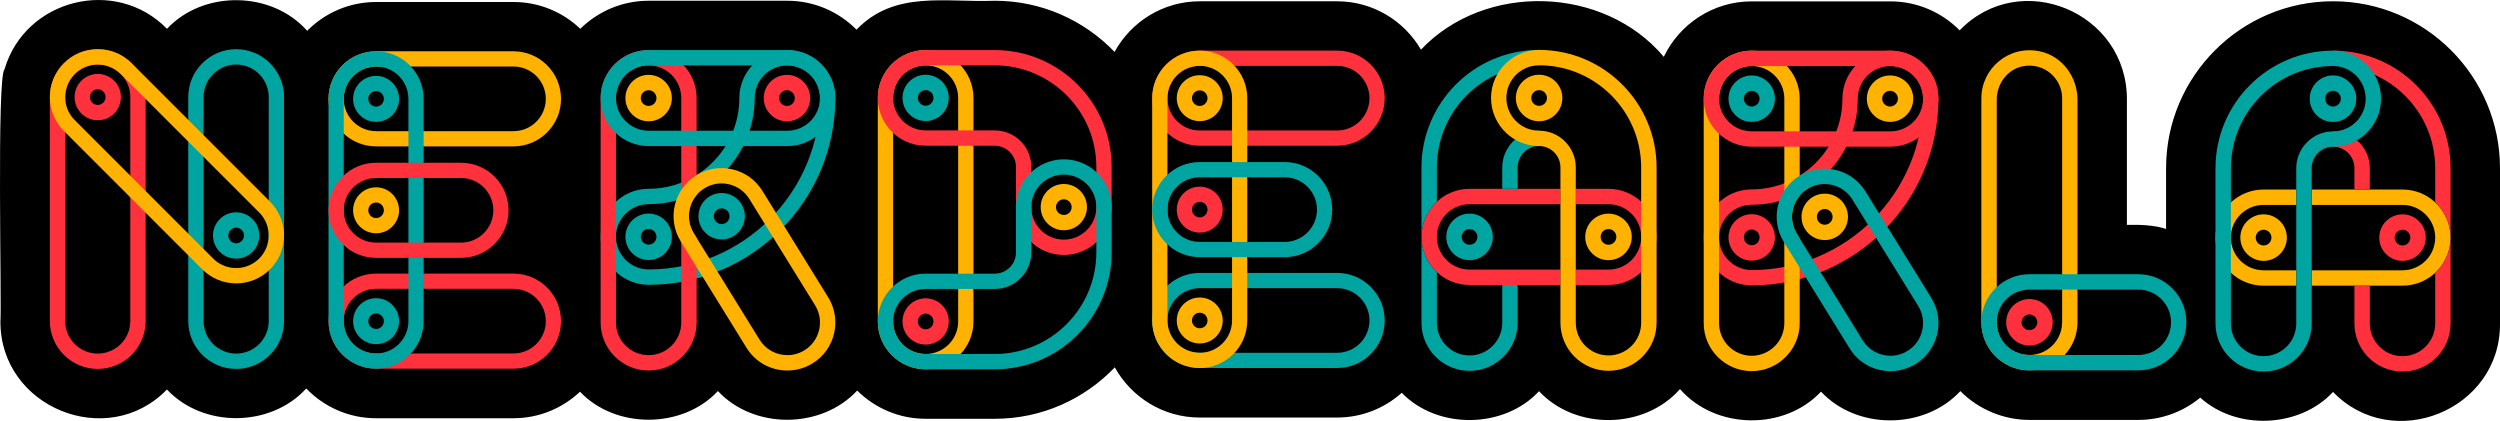 <?xml version="1.0" encoding="utf-8"?>
<!-- Generator: Adobe Illustrator 27.5.0, SVG Export Plug-In . SVG Version: 6.00 Build 0)  -->
<svg version="1.1" id="Layer_1" xmlns="http://www.w3.org/2000/svg" xmlns:xlink="http://www.w3.org/1999/xlink" x="0px" y="0px"
	 viewBox="0 0 1001.58 168.63" style="enable-background:new 0 0 1001.58 168.63;" xml:space="preserve">
<style type="text/css">
	.st0{fill:#FF313C;}
	.st1{fill:#00A5A1;}
	.st2{fill:#FFB300;}
</style>
<g>
	<path d="M934.69,0.51c-36.84,0-66.9,30.01-66.89,66.89c0,0,0,24.32,0,24.32c-4.8-1.57-10.53-1.74-15.69-1.63V40.02
		c0.22-35.21-42.75-52.97-67.01-27.86c-7.08-7.16-16.9-11.61-27.75-11.61h-55.57c-15.5,0-28.92,9.08-35.21,22.21
		c-23.99-28.49-71.62-29.96-97.29-2.87C562.54,8.31,550.02,0.52,535.7,0.52h-55.05c-14.7,0-27.52,8.21-34.12,20.28
		C434.4,8.18,417.37,0.3,398.52,0.3c-19.77,0.79-40.15-4.3-55.37,11.59C336.07,4.74,326.26,0.3,315.43,0.3h-55.57
		c-10.65,0-20.32,4.29-27.37,11.24c-6.97-6.65-16.4-10.74-26.78-10.74h-55.05c-10.78,0-20.55,4.42-27.6,11.54
		C108.88-3.68,81.55-4.08,66.9,11.54c-20.5-21-56.77-11.99-65.07,16.17c-3.22,3.08-1.09,94.61-1.66,100.94
		c-0.25,34.59,42.93,52.04,66.71,27.39c14.51,15.48,41.55,15.27,55.82-0.4c7.07,7.34,16.99,11.92,27.96,11.92h55.05
		c10.31,0,19.69-4.05,26.66-10.63c14.28,15.08,41.13,14.93,55.25-0.27c14.37,15.42,41.37,15.35,55.8-0.19
		c7.05,6.99,16.74,11.31,27.42,11.31h27.68c18.9,0,35.98-7.92,48.11-20.61c6.63,11.98,19.39,20.11,34.02,20.11h55.05
		c9.94,0,19.01-3.75,25.89-9.91c14.37,14.82,41.01,14.48,55-0.65c14.72,15.78,42.25,15.34,56.47-0.85
		c14.16,16.26,41.73,16.79,56.5,1.03c14.38,15.43,41.4,15.34,55.83-0.21c7.28,7.38,17.47,11.56,27.68,11.54c0,0,43.61,0,43.61,0
		c9.42,0,18.07-3.35,24.83-8.93c14.61,13.28,39.85,12.12,53.19-2.28c23.81,24.74,67.12,7.35,66.89-27.38c0,0,0-62.23,0-62.23
		C1001.58,30.52,971.58,0.51,934.69,0.51z"/>
	<g>
		<g>
			<g>
				<g>
					<path class="st0" d="M39.16,147.8c-10.58,0-19.19-8.61-19.19-19.19V38.9c0-10.58,8.61-19.19,19.19-19.19
						s19.19,8.61,19.19,19.19v89.71C58.35,139.19,49.74,147.8,39.16,147.8z M39.16,25.85c-7.19,0-13.05,5.85-13.05,13.05v89.71
						c0,7.19,5.85,13.05,13.05,13.05s13.05-5.85,13.05-13.05V38.9C52.21,31.7,46.35,25.85,39.16,25.85z"/>
				</g>
			</g>
			<g>
				<g>
					<path class="st1" d="M94.61,147.8c-10.58,0-19.19-8.61-19.19-19.19V38.9c0-10.58,8.61-19.19,19.19-19.19
						s19.19,8.61,19.19,19.19v89.71C113.79,139.19,105.19,147.8,94.61,147.8z M94.61,25.85c-7.19,0-13.05,5.85-13.05,13.05v89.71
						c0,7.19,5.85,13.05,13.05,13.05s13.05-5.85,13.05-13.05V38.9C107.65,31.7,101.8,25.85,94.61,25.85z"/>
				</g>
			</g>
			<g>
				<g>
					<path class="st2" d="M94.61,113.53c-5.12,0-9.94-2-13.57-5.62L25.59,52.46c-7.48-7.48-7.48-19.65,0-27.13
						c3.62-3.62,8.44-5.62,13.57-5.62c5.12,0,9.94,2,13.57,5.62l55.45,55.45c7.48,7.48,7.48,19.65,0,27.13
						C104.55,111.53,99.73,113.53,94.61,113.53z M39.16,25.85c-3.49,0-6.76,1.36-9.23,3.82c-5.09,5.09-5.09,13.36,0,18.45
						l55.45,55.45c2.46,2.46,5.74,3.82,9.23,3.82s6.76-1.36,9.23-3.82c5.09-5.09,5.09-13.36,0-18.45L48.38,29.67
						C45.92,27.21,42.64,25.85,39.16,25.85z"/>
				</g>
			</g>
			<g>
				<g>
					<path class="st0" d="M39.16,48.18c-5.12,0-9.28-4.16-9.28-9.28s4.16-9.28,9.28-9.28c5.12,0,9.28,4.16,9.28,9.28
						S44.28,48.18,39.16,48.18z M39.16,35.76c-1.73,0-3.14,1.41-3.14,3.14c0,1.73,1.41,3.14,3.14,3.14c1.73,0,3.14-1.41,3.14-3.14
						C42.3,37.17,40.89,35.76,39.16,35.76z"/>
				</g>
			</g>
			<g>
				<g>
					<path class="st1" d="M94.61,103.62c-5.12,0-9.28-4.16-9.28-9.28c0-5.12,4.16-9.28,9.28-9.28s9.28,4.16,9.28,9.28
						C103.89,99.46,99.72,103.62,94.61,103.62z M94.61,91.2c-1.73,0-3.14,1.41-3.14,3.14c0,1.73,1.41,3.14,3.14,3.14
						c1.73,0,3.14-1.41,3.14-3.14C97.75,92.61,96.34,91.2,94.61,91.2z"/>
				</g>
			</g>
		</g>
		<g>
			<g>
				<g>
					<path class="st2" d="M205.71,58.65h-55.05c-10.5,0-19.05-8.54-19.05-19.05s8.54-19.05,19.05-19.05h55.05
						c10.5,0,19.05,8.54,19.05,19.05S216.22,58.65,205.71,58.65z M150.67,26.65c-7.14,0-12.95,5.81-12.95,12.95
						s5.81,12.95,12.95,12.95h55.05c7.14,0,12.95-5.81,12.95-12.95s-5.81-12.95-12.95-12.95H150.67z"/>
				</g>
			</g>
			<g>
				<g>
					<path class="st0" d="M205.71,147.71h-55.05c-10.5,0-19.05-8.54-19.05-19.05s8.54-19.05,19.05-19.05h55.05
						c10.5,0,19.05,8.54,19.05,19.05S216.22,147.71,205.71,147.71z M150.67,115.71c-7.14,0-12.95,5.81-12.95,12.95
						c0,7.14,5.81,12.95,12.95,12.95h55.05c7.14,0,12.95-5.81,12.95-12.95c0-7.14-5.81-12.95-12.95-12.95H150.67z"/>
				</g>
			</g>
			<g>
				<g>
					<path class="st1" d="M150.67,147.71c-10.5,0-19.05-8.54-19.05-19.05V39.6c0-10.5,8.54-19.05,19.05-19.05
						s19.05,8.54,19.05,19.05v89.06C169.71,139.17,161.17,147.71,150.67,147.71z M150.67,26.65c-7.14,0-12.95,5.81-12.95,12.95
						v89.06c0,7.14,5.81,12.95,12.95,12.95s12.95-5.81,12.95-12.95V39.6C163.62,32.46,157.81,26.65,150.67,26.65z"/>
				</g>
			</g>
			<g>
				<g>
					<g>
						<path class="st0" d="M184.69,103.3h-34.02c-10.5,0-19.05-8.54-19.05-19.05s8.54-19.05,19.05-19.05h34.02
							c10.5,0,19.05,8.54,19.05,19.05S195.19,103.3,184.69,103.3z M150.67,71.3c-7.14,0-12.95,5.81-12.95,12.95
							s5.81,12.95,12.95,12.95h34.02c7.14,0,12.95-5.81,12.95-12.95s-5.81-12.95-12.95-12.95H150.67z"/>
					</g>
				</g>
				<g>
					<g>
						<path class="st2" d="M150.67,93.46c-5.08,0-9.21-4.13-9.21-9.21s4.13-9.21,9.21-9.21s9.21,4.13,9.21,9.21
							S155.75,93.46,150.67,93.46z M150.67,81.13c-1.72,0-3.12,1.4-3.12,3.12c0,1.72,1.4,3.12,3.12,3.12s3.12-1.4,3.12-3.12
							C153.79,82.53,152.39,81.13,150.67,81.13z"/>
					</g>
				</g>
			</g>
			<g>
				<g>
					<path class="st1" d="M150.67,48.82c-5.08,0-9.21-4.13-9.21-9.21s4.13-9.21,9.21-9.21s9.21,4.13,9.21,9.21
						S155.75,48.82,150.67,48.82z M150.67,36.48c-1.72,0-3.12,1.4-3.12,3.12c0,1.72,1.4,3.12,3.12,3.12s3.12-1.4,3.12-3.12
						C153.79,37.88,152.39,36.48,150.67,36.48z"/>
				</g>
			</g>
			<g>
				<g>
					<path class="st1" d="M150.67,137.88c-5.08,0-9.21-4.13-9.21-9.21s4.13-9.21,9.21-9.21s9.21,4.13,9.21,9.21
						S155.75,137.88,150.67,137.88z M150.67,125.55c-1.72,0-3.12,1.4-3.12,3.12s1.4,3.12,3.12,3.12s3.12-1.4,3.12-3.12
						S152.39,125.55,150.67,125.55z"/>
				</g>
			</g>
		</g>
		<g>
			<g>
				<g>
					<path class="st1" d="M259.86,114.09c-10.6,0-19.23-8.63-19.23-19.23s8.63-19.23,19.23-19.23c20.04,0,36.34-16.3,36.34-36.34
						c0-10.6,8.63-19.23,19.23-19.23c10.6,0,19.23,8.63,19.23,19.23C334.66,80.53,301.1,114.09,259.86,114.09z M315.43,26.21
						c-7.21,0-13.08,5.87-13.08,13.08c0,23.43-19.06,42.49-42.49,42.49c-7.21,0-13.08,5.87-13.08,13.08
						c0,7.21,5.87,13.08,13.08,13.08c37.85,0,68.65-30.8,68.65-68.65C328.5,32.08,322.64,26.21,315.43,26.21z"/>
				</g>
			</g>
			<g>
				<path class="st0" d="M277.95,93.44c-3.04-4.93-2.41-11.1,1.14-15.3V39.29c0-10.6-8.63-19.23-19.23-19.23
					c-10.6,0-19.23,8.63-19.23,19.23v89.92c0,10.6,8.63,19.23,19.23,19.23c10.6,0,19.23-8.63,19.23-19.23V95.28L277.95,93.44z
					 M272.93,129.21c0,7.21-5.87,13.08-13.08,13.08c-7.21,0-13.08-5.87-13.08-13.08V39.29c0-7.21,5.87-13.08,13.08-13.08
					c7.21,0,13.08,5.87,13.08,13.08V129.21z"/>
			</g>
			<g>
				<g>
					<path class="st1" d="M315.43,58.52h-55.57c-10.6,0-19.23-8.63-19.23-19.23s8.63-19.23,19.23-19.23h55.57
						c10.6,0,19.23,8.63,19.23,19.23S326.03,58.52,315.43,58.52z M259.86,26.21c-7.21,0-13.08,5.87-13.08,13.08
						s5.87,13.08,13.08,13.08h55.57c7.21,0,13.08-5.87,13.08-13.08s-5.87-13.08-13.08-13.08H259.86z"/>
				</g>
			</g>
			<g>
				<g>
					<path class="st1" d="M259.86,104.16c-5.13,0-9.3-4.17-9.3-9.3c0-5.13,4.17-9.3,9.3-9.3c5.13,0,9.3,4.17,9.3,9.3
						C269.16,99.99,264.99,104.16,259.86,104.16z M259.86,91.71c-1.74,0-3.15,1.41-3.15,3.15c0,1.74,1.41,3.15,3.15,3.15
						S263,96.6,263,94.86C263,93.12,261.59,91.71,259.86,91.71z"/>
				</g>
			</g>
			<g>
				<g>
					<path class="st2" d="M259.86,48.59c-5.13,0-9.3-4.17-9.3-9.3c0-5.13,4.17-9.3,9.3-9.3c5.13,0,9.3,4.17,9.3,9.3
						C269.16,44.42,264.99,48.59,259.86,48.59z M259.86,36.14c-1.74,0-3.15,1.41-3.15,3.15c0,1.74,1.41,3.15,3.15,3.15
						s3.15-1.41,3.15-3.15C263,37.55,261.59,36.14,259.86,36.14z"/>
				</g>
			</g>
			<g>
				<g>
					<path class="st0" d="M315.28,48.59c-5.13,0-9.3-4.17-9.3-9.3c0-5.13,4.17-9.3,9.3-9.3s9.3,4.17,9.3,9.3
						C324.58,44.42,320.41,48.59,315.28,48.59z M315.28,36.14c-1.74,0-3.15,1.41-3.15,3.15c0,1.74,1.41,3.15,3.15,3.15
						s3.15-1.41,3.15-3.15C318.42,37.55,317.01,36.14,315.28,36.14z"/>
				</g>
			</g>
			<g>
				<g>
					<path class="st1" d="M289.12,95.93c-5.13,0-9.3-4.17-9.3-9.3c0-5.13,4.17-9.3,9.3-9.3c5.13,0,9.3,4.17,9.3,9.3
						C298.42,91.76,294.24,95.93,289.12,95.93z M289.12,83.48c-1.74,0-3.15,1.41-3.15,3.15s1.41,3.15,3.15,3.15
						c1.74,0,3.15-1.41,3.15-3.15S290.85,83.48,289.12,83.48z"/>
				</g>
			</g>
			<g>
				<g>
					<path class="st2" d="M315.44,148.44c-6.72,0-12.84-3.41-16.37-9.12l-26.36-42.64c-5.57-9.02-2.77-20.89,6.25-26.47
						c4.37-2.7,9.53-3.54,14.53-2.36c5,1.18,9.24,4.24,11.94,8.61l26.36,42.64c2.7,4.37,3.54,9.53,2.36,14.53
						c-1.18,5-4.24,9.24-8.61,11.94C322.5,147.45,319.01,148.44,315.44,148.44z M289.05,73.48c-2.4,0-4.76,0.67-6.85,1.96
						c-6.13,3.79-8.04,11.87-4.25,18l26.36,42.64c2.4,3.88,6.57,6.2,11.14,6.2c2.42,0,4.79-0.68,6.86-1.96
						c2.97-1.84,5.05-4.72,5.85-8.12c0.8-3.4,0.23-6.91-1.6-9.88L300.2,79.69c-1.84-2.97-4.72-5.05-8.12-5.85
						C291.07,73.6,290.06,73.48,289.05,73.48z"/>
				</g>
			</g>
		</g>
		<g>
			<path class="st2" d="M832.31,129.13V39.98c0-9.1-6.05-17.44-14.94-19.38c-12.49-2.73-23.57,6.76-23.57,18.79v89.75h0c0,0,0,0,0,0
				c0,0,0,0.01,0,0.01h0v0.29c0-0.05,0.01-0.09,0.01-0.14c0.05,4.98,1.99,9.52,5.15,12.92c3.52,3.79,8.54,6.16,14.1,6.16
				c5.57,0,10.58-2.38,14.1-6.16c3.19-3.43,5.15-8.03,5.15-13.07h0C832.31,129.14,832.32,129.13,832.31,129.13L832.31,129.13z
				 M826.15,129.13L826.15,129.13c-0.01,9.05-9.24,15.98-18.78,11.88c-4.64-1.99-7.41-6.83-7.41-11.88v0c0,0,0-6.73,0-13.8V39.9
				c0-6.29,4.2-12.07,10.36-13.33c8.41-1.72,15.84,4.7,15.84,12.82V129.13z"/>
			<path class="st1" d="M856.67,109.86h-24.36h-6.16h-13.1c-5.05,0-9.66,1.96-13.1,5.16c-3.79,3.52-6.16,8.54-6.16,14.1
				c0,10.62,8.64,19.26,19.26,19.26h43.61c10.62,0,19.26-8.64,19.26-19.26C875.93,118.5,867.29,109.86,856.67,109.86z
				 M856.67,142.22h-29.51h-14.1c-7.22,0-13.1-5.87-13.1-13.1c0-7.22,5.87-13.1,13.1-13.1h13.1h6.16h24.36
				c7.22,0,13.1,5.87,13.1,13.1C869.77,136.34,863.89,142.22,856.67,142.22z"/>
			<g>
				<path class="st0" d="M813.06,119.8c-5.14,0-9.32,4.18-9.32,9.32c0,5.14,4.18,9.32,9.32,9.32s9.32-4.18,9.32-9.32
					C822.37,123.98,818.19,119.8,813.06,119.8z M813.06,132.27c-1.74,0-3.15-1.41-3.15-3.15c0-1.74,1.41-3.15,3.15-3.15
					s3.15,1.41,3.15,3.15C816.21,130.86,814.79,132.27,813.06,132.27z"/>
			</g>
		</g>
		<g>
			<g>
				<path class="st2" d="M906.86,82.09h13.1v-6.16h-13.1c-5.05,0-9.66,1.96-13.1,5.16c-3.79,3.52-6.16,8.54-6.16,14.1
					c0,5.57,2.38,10.58,6.16,14.1c3.44,3.2,8.04,5.16,13.1,5.16h13.1v-6.16h-13.1c-7.22,0-13.1-5.87-13.1-13.1
					C893.77,87.97,899.64,82.09,906.86,82.09z"/>
				<path class="st2" d="M962.52,82.09h-13.1h-6.16h-17.14v-6.16h17.14h6.16h13.1c5.05,0,9.66,1.96,13.1,5.16
					c3.79,3.52,6.16,8.54,6.16,14.1c0,5.57-2.38,10.58-6.16,14.1c-3.44,3.2-8.04,5.16-13.1,5.16h-13.1h-6.16h-17.14v-6.16h17.14
					h6.16h13.1c7.22,0,13.1-5.87,13.1-13.1C975.62,87.97,969.74,82.09,962.52,82.09z"/>
			</g>
			<g>
				<path class="st0" d="M953.2,95.19c0,5.14,4.18,9.32,9.32,9.32s9.32-4.18,9.32-9.32c0-5.14-4.18-9.32-9.32-9.32
					S953.2,90.05,953.2,95.19z M959.37,95.19c0-1.74,1.41-3.15,3.15-3.15s3.15,1.41,3.15,3.15s-1.41,3.15-3.15,3.15
					S959.37,96.93,959.37,95.19z"/>
			</g>
			<g>
				<path class="st2" d="M897.55,95.19c0,5.14,4.18,9.32,9.32,9.32c5.14,0,9.32-4.18,9.32-9.32c0-5.14-4.18-9.32-9.32-9.32
					C901.73,85.87,897.55,90.05,897.55,95.19z M903.71,95.19c0-1.74,1.41-3.15,3.15-3.15s3.15,1.41,3.15,3.15s-1.41,3.15-3.15,3.15
					S903.71,96.93,903.71,95.19z"/>
			</g>
			<g>
				<path class="st1" d="M925.35,39.53c0,5.14,4.18,9.32,9.32,9.32c5.14,0,9.32-4.18,9.32-9.32s-4.18-9.32-9.32-9.32
					C929.53,30.22,925.35,34.39,925.35,39.53z M931.51,39.53c0-1.74,1.41-3.15,3.15-3.15c1.74,0,3.15,1.41,3.15,3.15
					s-1.41,3.15-3.15,3.15C932.93,42.68,931.51,41.27,931.51,39.53z"/>
			</g>
			<g>
				<path class="st0" d="M962.52,148.85c-10.62,0-19.26-8.64-19.26-19.26v-15.14h6.16v15.14c0,7.22,5.87,13.1,13.1,13.1
					c7.22,0,13.1-5.87,13.1-13.1v-20.29c3.79-3.52,6.16-8.54,6.16-14.1v34.4C981.78,140.21,973.14,148.85,962.52,148.85z"/>
				<path class="st0" d="M949.42,67.36v8.57h-6.16v-8.57c0-4.73-3.84-8.57-8.57-8.57v-6.16C942.82,52.63,949.42,59.24,949.42,67.36z
					"/>
				<path class="st0" d="M981.78,67.36v27.83c0-5.57-2.38-10.58-6.16-14.1V67.36c0-22.57-18.36-40.93-40.93-40.93v-6.16
					C960.66,20.27,981.78,41.4,981.78,67.36z"/>
			</g>
			<path class="st1" d="M887.6,67.36v27.83v34.4c0,10.62,8.64,19.26,19.26,19.26c10.62,0,19.26-8.64,19.26-19.26v-15.14v-6.16V82.09
				v-6.16v-8.57c0-4.73,3.84-8.57,8.57-8.57v0c5.04-0.01,9.64-1.96,13.07-5.15c3.79-3.52,6.16-8.54,6.16-14.1
				c0-5.57-2.38-10.58-6.16-14.1c-3.43-3.19-8.03-5.15-13.07-5.15v0c0,0-0.01,0-0.01,0c0,0-0.01,0-0.01,0v0
				C908.71,20.29,887.6,41.4,887.6,67.36z M893.77,67.36c0-22.56,18.35-40.92,40.91-40.92c7.22,0.01,13.09,5.88,13.09,13.1
				c0,7.22-5.87,13.1-13.1,13.1v0c-8.11,0.01-14.71,6.62-14.71,14.73v8.57v6.16v26.19v6.16v15.14c0,7.22-5.87,13.1-13.1,13.1
				c-7.22,0-13.1-5.87-13.1-13.1v-20.29v-14.1v-14.1V67.36z"/>
		</g>
		<g>
			<g>
				<g>
					<path class="st0" d="M701.79,114.33c-10.6,0-19.23-8.63-19.23-19.23s8.63-19.23,19.23-19.23c20.04,0,36.34-16.3,36.34-36.34
						c0-10.6,8.63-19.23,19.23-19.23s19.23,8.63,19.23,19.23C776.59,80.78,743.03,114.33,701.79,114.33z M757.36,26.46
						c-7.21,0-13.08,5.87-13.08,13.08c0,23.43-19.06,42.49-42.49,42.49c-7.21,0-13.08,5.87-13.08,13.08s5.87,13.08,13.08,13.08
						c37.85,0,68.65-30.8,68.65-68.65C770.43,32.32,764.57,26.46,757.36,26.46z"/>
				</g>
			</g>
			<g>
				<path class="st2" d="M719.88,93.68c-3.04-4.93-2.41-11.1,1.14-15.3V39.53c0-10.6-8.63-19.23-19.23-19.23
					s-19.23,8.63-19.23,19.23v89.92c0,10.6,8.63,19.23,19.23,19.23s19.23-8.63,19.23-19.23V95.52L719.88,93.68z M714.86,129.45
					c0,7.21-5.87,13.08-13.08,13.08s-13.08-5.87-13.08-13.08V39.53c0-7.21,5.87-13.08,13.08-13.08s13.08,5.87,13.08,13.08V129.45z"
					/>
			</g>
			<g>
				<g>
					<path class="st0" d="M757.36,58.76h-55.57c-10.6,0-19.23-8.63-19.23-19.23s8.63-19.23,19.23-19.23h55.57
						c10.6,0,19.23,8.63,19.23,19.23S767.96,58.76,757.36,58.76z M701.79,26.46c-7.21,0-13.08,5.87-13.08,13.08
						s5.87,13.08,13.08,13.08h55.57c7.21,0,13.08-5.87,13.08-13.08s-5.87-13.08-13.08-13.08H701.79z"/>
				</g>
			</g>
			<g>
				<g>
					<path class="st0" d="M701.79,104.41c-5.13,0-9.3-4.17-9.3-9.3s4.17-9.3,9.3-9.3c5.13,0,9.3,4.17,9.3,9.3
						S706.92,104.41,701.79,104.41z M701.79,91.95c-1.74,0-3.15,1.41-3.15,3.15s1.41,3.15,3.15,3.15s3.15-1.41,3.15-3.15
						S703.52,91.95,701.79,91.95z"/>
				</g>
			</g>
			<g>
				<g>
					<path class="st1" d="M701.79,48.83c-5.13,0-9.3-4.17-9.3-9.3c0-5.13,4.17-9.3,9.3-9.3c5.13,0,9.3,4.17,9.3,9.3
						C711.09,44.66,706.92,48.83,701.79,48.83z M701.79,36.38c-1.74,0-3.15,1.41-3.15,3.15s1.41,3.15,3.15,3.15s3.15-1.41,3.15-3.15
						S703.52,36.38,701.79,36.38z"/>
				</g>
			</g>
			<g>
				<g>
					<path class="st2" d="M757.21,48.83c-5.13,0-9.3-4.17-9.3-9.3c0-5.13,4.17-9.3,9.3-9.3c5.13,0,9.3,4.17,9.3,9.3
						C766.51,44.66,762.34,48.83,757.21,48.83z M757.21,36.38c-1.74,0-3.15,1.41-3.15,3.15s1.41,3.15,3.15,3.15s3.15-1.41,3.15-3.15
						S758.94,36.38,757.21,36.38z"/>
				</g>
			</g>
			<g>
				<g>
					<path class="st2" d="M731.05,96.18c-5.13,0-9.3-4.17-9.3-9.3c0-5.13,4.17-9.3,9.3-9.3c5.13,0,9.3,4.17,9.3,9.3
						C740.35,92,736.18,96.18,731.05,96.18z M731.05,83.73c-1.74,0-3.15,1.41-3.15,3.15c0,1.74,1.41,3.15,3.15,3.15
						s3.15-1.41,3.15-3.15C734.2,85.14,732.78,83.73,731.05,83.73z"/>
				</g>
			</g>
			<g>
				<g>
					<path class="st1" d="M757.38,148.68c-6.72,0-12.84-3.41-16.37-9.12l-26.36-42.64c-5.57-9.02-2.77-20.89,6.25-26.47
						c4.37-2.7,9.53-3.54,14.53-2.36c5,1.18,9.24,4.24,11.94,8.61l26.36,42.64c2.7,4.37,3.54,9.53,2.36,14.53s-4.24,9.24-8.61,11.94
						C764.43,147.69,760.94,148.68,757.38,148.68z M730.98,73.73c-2.4,0-4.76,0.67-6.85,1.96c-6.13,3.79-8.04,11.87-4.25,18
						l26.36,42.64c2.4,3.88,6.57,6.2,11.14,6.2c2.42,0,4.79-0.68,6.86-1.96c2.97-1.84,5.05-4.72,5.85-8.12
						c0.8-3.4,0.23-6.91-1.6-9.88l-26.36-42.64c-1.84-2.97-4.72-5.05-8.12-5.85C733,73.84,731.99,73.73,730.98,73.73z"/>
				</g>
			</g>
		</g>
		<g>
			<g>
				<g>
					<path class="st2" d="M370.84,147.94c-10.56,0-19.16-8.59-19.16-19.16V39.21c0-10.56,8.59-19.16,19.16-19.16
						S390,28.65,390,39.21v89.57C390,139.35,381.4,147.94,370.84,147.94z M370.84,26.19c-7.18,0-13.03,5.84-13.03,13.03v89.57
						c0,7.18,5.84,13.03,13.03,13.03s13.03-5.84,13.03-13.03V39.21C383.87,32.03,378.02,26.19,370.84,26.19z"/>
				</g>
			</g>
			<g>
				<g>
					<path class="st1" d="M370.84,48.48c-5.11,0-9.27-4.16-9.27-9.27c0-5.11,4.16-9.27,9.27-9.27c5.11,0,9.27,4.16,9.27,9.27
						C380.11,44.32,375.95,48.48,370.84,48.48z M370.84,36.08c-1.73,0-3.14,1.41-3.14,3.14c0,1.73,1.41,3.14,3.14,3.14
						s3.14-1.41,3.14-3.14C373.98,37.49,372.57,36.08,370.84,36.08z"/>
				</g>
			</g>
			<g>
				<g>
					<path class="st0" d="M370.84,138.05c-5.11,0-9.27-4.16-9.27-9.27c0-5.11,4.16-9.27,9.27-9.27c5.11,0,9.27,4.16,9.27,9.27
						C380.11,133.89,375.95,138.05,370.84,138.05z M370.84,125.65c-1.73,0-3.14,1.41-3.14,3.14c0,1.73,1.41,3.14,3.14,3.14
						s3.14-1.41,3.14-3.14C373.98,127.06,372.57,125.65,370.84,125.65z"/>
				</g>
			</g>
			<g>
				<g>
					<path class="st2" d="M426.2,92.25c-5.11,0-9.27-4.16-9.27-9.27s4.16-9.27,9.27-9.27c5.11,0,9.27,4.16,9.27,9.27
						S431.31,92.25,426.2,92.25z M426.2,79.85c-1.73,0-3.14,1.41-3.14,3.14s1.41,3.14,3.14,3.14c1.73,0,3.14-1.41,3.14-3.14
						S427.93,79.85,426.2,79.85z"/>
				</g>
			</g>
			<path class="st0" d="M398.52,20.06h-27.68c-10.56,0-19.16,8.59-19.16,19.16s8.59,19.16,19.16,19.16h27.68
				c4.7,0,8.52,3.82,8.52,8.52v16.09l0,0c0,10.56,8.59,19.16,19.16,19.16c10.56,0,19.16-8.59,19.16-19.16l0,0V66.89
				C445.36,41.07,424.35,20.06,398.52,20.06z M439.23,66.89v16.09c0,7.18-5.84,13.03-13.03,13.03c-7.18,0-13.03-5.84-13.03-13.03
				V66.89c0-8.08-6.57-14.65-14.65-14.65h-27.68c-7.18,0-13.03-5.84-13.03-13.03s5.84-13.03,13.03-13.03h27.68
				C420.97,26.19,439.23,44.45,439.23,66.89L439.23,66.89z"/>
			<path class="st1" d="M426.2,63.83c-10.56,0-19.16,8.59-19.16,19.16v18.12c0,4.7-3.82,8.52-8.52,8.52h-27.68
				c-10.56,0-19.16,8.59-19.16,19.16s8.59,19.16,19.16,19.16h27.68c25.83,0,46.84-21.01,46.84-46.84V82.98
				C445.36,72.42,436.76,63.83,426.2,63.83z M439.23,101.11c0,22.44-18.26,40.71-40.71,40.71h-27.68c-7.18,0-13.03-5.84-13.03-13.03
				c0-7.18,5.84-13.03,13.03-13.03h27.68c8.08,0,14.65-6.57,14.65-14.65V82.98c0-7.18,5.84-13.03,13.03-13.03
				c7.18,0,13.03,5.84,13.03,13.03V101.11z"/>
		</g>
		<g>
			<path class="st0" d="M644.41,81.81h-13.1v-6.16h13.1c5.05,0,9.66,1.96,13.1,5.16c3.79,3.52,6.16,8.54,6.16,14.1
				c0,5.57-2.38,10.58-6.16,14.1c-3.44,3.2-8.04,5.16-13.1,5.16h-13.1v-6.16h13.1c7.22,0,13.1-5.87,13.1-13.1
				C657.51,87.69,651.63,81.81,644.41,81.81z"/>
			<path class="st0" d="M588.75,81.81h13.1h6.16h17.14v-6.16h-17.14h-6.16h-13.1c-5.05,0-9.66,1.96-13.1,5.16
				c-3.79,3.52-6.16,8.54-6.16,14.1c0,5.57,2.38,10.58,6.16,14.1c3.44,3.2,8.04,5.16,13.1,5.16h13.1h6.16h17.14v-6.16h-17.14h-6.16
				h-13.1c-7.22,0-13.1-5.87-13.1-13.1C575.66,87.69,581.53,81.81,588.75,81.81z"/>
			<g>
				<path class="st1" d="M588.75,85.59c-5.14,0-9.32,4.18-9.32,9.32c0,5.14,4.18,9.32,9.32,9.32c5.14,0,9.32-4.18,9.32-9.32
					C598.07,89.77,593.89,85.59,588.75,85.59z M588.75,98.06c-1.74,0-3.15-1.41-3.15-3.15s1.41-3.15,3.15-3.15s3.15,1.41,3.15,3.15
					S590.49,98.06,588.75,98.06z"/>
			</g>
			<g>
				<path class="st2" d="M644.41,85.59c-5.14,0-9.32,4.18-9.32,9.32c0,5.14,4.18,9.32,9.32,9.32c5.14,0,9.32-4.18,9.32-9.32
					C653.73,89.77,649.55,85.59,644.41,85.59z M644.41,98.06c-1.74,0-3.15-1.41-3.15-3.15s1.41-3.15,3.15-3.15s3.15,1.41,3.15,3.15
					S646.15,98.06,644.41,98.06z"/>
			</g>
			<g>
				<path class="st2" d="M616.61,29.94c-5.14,0-9.32,4.18-9.32,9.32s4.18,9.32,9.32,9.32c5.14,0,9.32-4.18,9.32-9.32
					S621.74,29.94,616.61,29.94z M616.61,42.41c-1.74,0-3.15-1.41-3.15-3.15s1.41-3.15,3.15-3.15s3.15,1.41,3.15,3.15
					S618.35,42.41,616.61,42.41z"/>
			</g>
			<g>
				<path class="st1" d="M588.75,148.57c10.62,0,19.26-8.64,19.26-19.26v-15.14h-6.16v15.14c0,7.22-5.87,13.1-13.1,13.1
					s-13.1-5.87-13.1-13.1v-20.29c-3.79-3.52-6.16-8.54-6.16-14.1v34.4C569.49,139.93,578.13,148.57,588.75,148.57z"/>
				<path class="st1" d="M601.85,67.08v8.57h6.16v-8.57c0-4.73,3.84-8.57,8.57-8.57v-6.16C608.46,52.35,601.85,58.96,601.85,67.08z"
					/>
				<path class="st1" d="M569.49,67.08v27.83c0-5.57,2.38-10.58,6.16-14.1V67.08c0-22.57,18.36-40.93,40.93-40.93v-6.16
					C590.62,19.99,569.49,41.12,569.49,67.08z"/>
			</g>
			<path class="st2" d="M616.61,20L616.61,20c0,0-0.01,0-0.01,0c0,0-0.01,0-0.01,0v0c-5.04,0.01-9.64,1.96-13.07,5.15
				c-3.79,3.52-6.16,8.54-6.16,14.1c0,5.57,2.38,10.58,6.16,14.1c3.43,3.19,8.03,5.15,13.07,5.15v0c4.73,0,8.57,3.84,8.57,8.57v8.57
				v6.16v26.19v6.16v15.14c0,10.62,8.64,19.26,19.26,19.26c10.62,0,19.26-8.64,19.26-19.26v-34.4V67.08
				C663.67,41.13,642.56,20.01,616.61,20z M657.51,80.81v14.1v14.1v20.29c0,7.22-5.87,13.1-13.1,13.1s-13.1-5.87-13.1-13.1v-15.14
				v-6.16V81.81v-6.16v-8.57c0-8.12-6.6-14.72-14.71-14.73v0c-7.22,0-13.1-5.87-13.1-13.1c0-7.22,5.87-13.09,13.09-13.1
				c22.56,0.01,40.91,18.36,40.91,40.92V80.81z"/>
		</g>
		<g>
			<g>
				<g>
					<path class="st0" d="M535.7,58.38h-55.05c-10.5,0-19.05-8.54-19.05-19.05s8.54-19.05,19.05-19.05h55.05
						c10.5,0,19.05,8.54,19.05,19.05S546.2,58.38,535.7,58.38z M480.65,26.38c-7.14,0-12.95,5.81-12.95,12.95
						s5.81,12.95,12.95,12.95h55.05c7.14,0,12.95-5.81,12.95-12.95s-5.81-12.95-12.95-12.95H480.65z"/>
				</g>
			</g>
			<g>
				<g>
					<path class="st1" d="M535.7,147.44h-55.05c-10.5,0-19.05-8.54-19.05-19.05s8.54-19.05,19.05-19.05h55.05
						c10.5,0,19.05,8.54,19.05,19.05S546.2,147.44,535.7,147.44z M480.65,115.44c-7.14,0-12.95,5.81-12.95,12.95
						c0,7.14,5.81,12.95,12.95,12.95h55.05c7.14,0,12.95-5.81,12.95-12.95c0-7.14-5.81-12.95-12.95-12.95H480.65z"/>
				</g>
			</g>
			<g>
				<g>
					<path class="st2" d="M480.65,147.44c-10.5,0-19.05-8.54-19.05-19.05V39.33c0-10.5,8.54-19.05,19.05-19.05
						s19.05,8.54,19.05,19.05v89.06C499.7,138.9,491.15,147.44,480.65,147.44z M480.65,26.38c-7.14,0-12.95,5.81-12.95,12.95v89.06
						c0,7.14,5.81,12.95,12.95,12.95s12.95-5.81,12.95-12.95V39.33C493.6,32.19,487.79,26.38,480.65,26.38z"/>
				</g>
			</g>
			<g>
				<g>
					<g>
						<path class="st1" d="M514.67,103.02h-34.02c-10.5,0-19.05-8.54-19.05-19.05s8.54-19.05,19.05-19.05h34.02
							c10.5,0,19.05,8.54,19.05,19.05S525.17,103.02,514.67,103.02z M480.65,71.02c-7.14,0-12.95,5.81-12.95,12.95
							s5.81,12.95,12.95,12.95h34.02c7.14,0,12.95-5.81,12.95-12.95s-5.81-12.95-12.95-12.95H480.65z"/>
					</g>
				</g>
				<g>
					<g>
						<path class="st0" d="M480.65,93.19c-5.08,0-9.21-4.13-9.21-9.21s4.13-9.21,9.21-9.21c5.08,0,9.21,4.13,9.21,9.21
							S485.73,93.19,480.65,93.19z M480.65,80.85c-1.72,0-3.12,1.4-3.12,3.12c0,1.72,1.4,3.12,3.12,3.12c1.72,0,3.12-1.4,3.12-3.12
							C483.77,82.25,482.37,80.85,480.65,80.85z"/>
					</g>
				</g>
			</g>
			<g>
				<g>
					<path class="st2" d="M480.65,48.54c-5.08,0-9.21-4.13-9.21-9.21s4.13-9.21,9.21-9.21c5.08,0,9.21,4.13,9.21,9.21
						S485.73,48.54,480.65,48.54z M480.65,36.21c-1.72,0-3.12,1.4-3.12,3.12c0,1.72,1.4,3.12,3.12,3.12c1.72,0,3.12-1.4,3.12-3.12
						C483.77,37.61,482.37,36.21,480.65,36.21z"/>
				</g>
			</g>
			<g>
				<g>
					<path class="st2" d="M480.65,137.61c-5.08,0-9.21-4.13-9.21-9.21s4.13-9.21,9.21-9.21c5.08,0,9.21,4.13,9.21,9.21
						S485.73,137.61,480.65,137.61z M480.65,125.28c-1.72,0-3.12,1.4-3.12,3.12s1.4,3.12,3.12,3.12c1.72,0,3.12-1.4,3.12-3.12
						S482.37,125.28,480.65,125.28z"/>
				</g>
			</g>
		</g>
	</g>
</g>
</svg>
